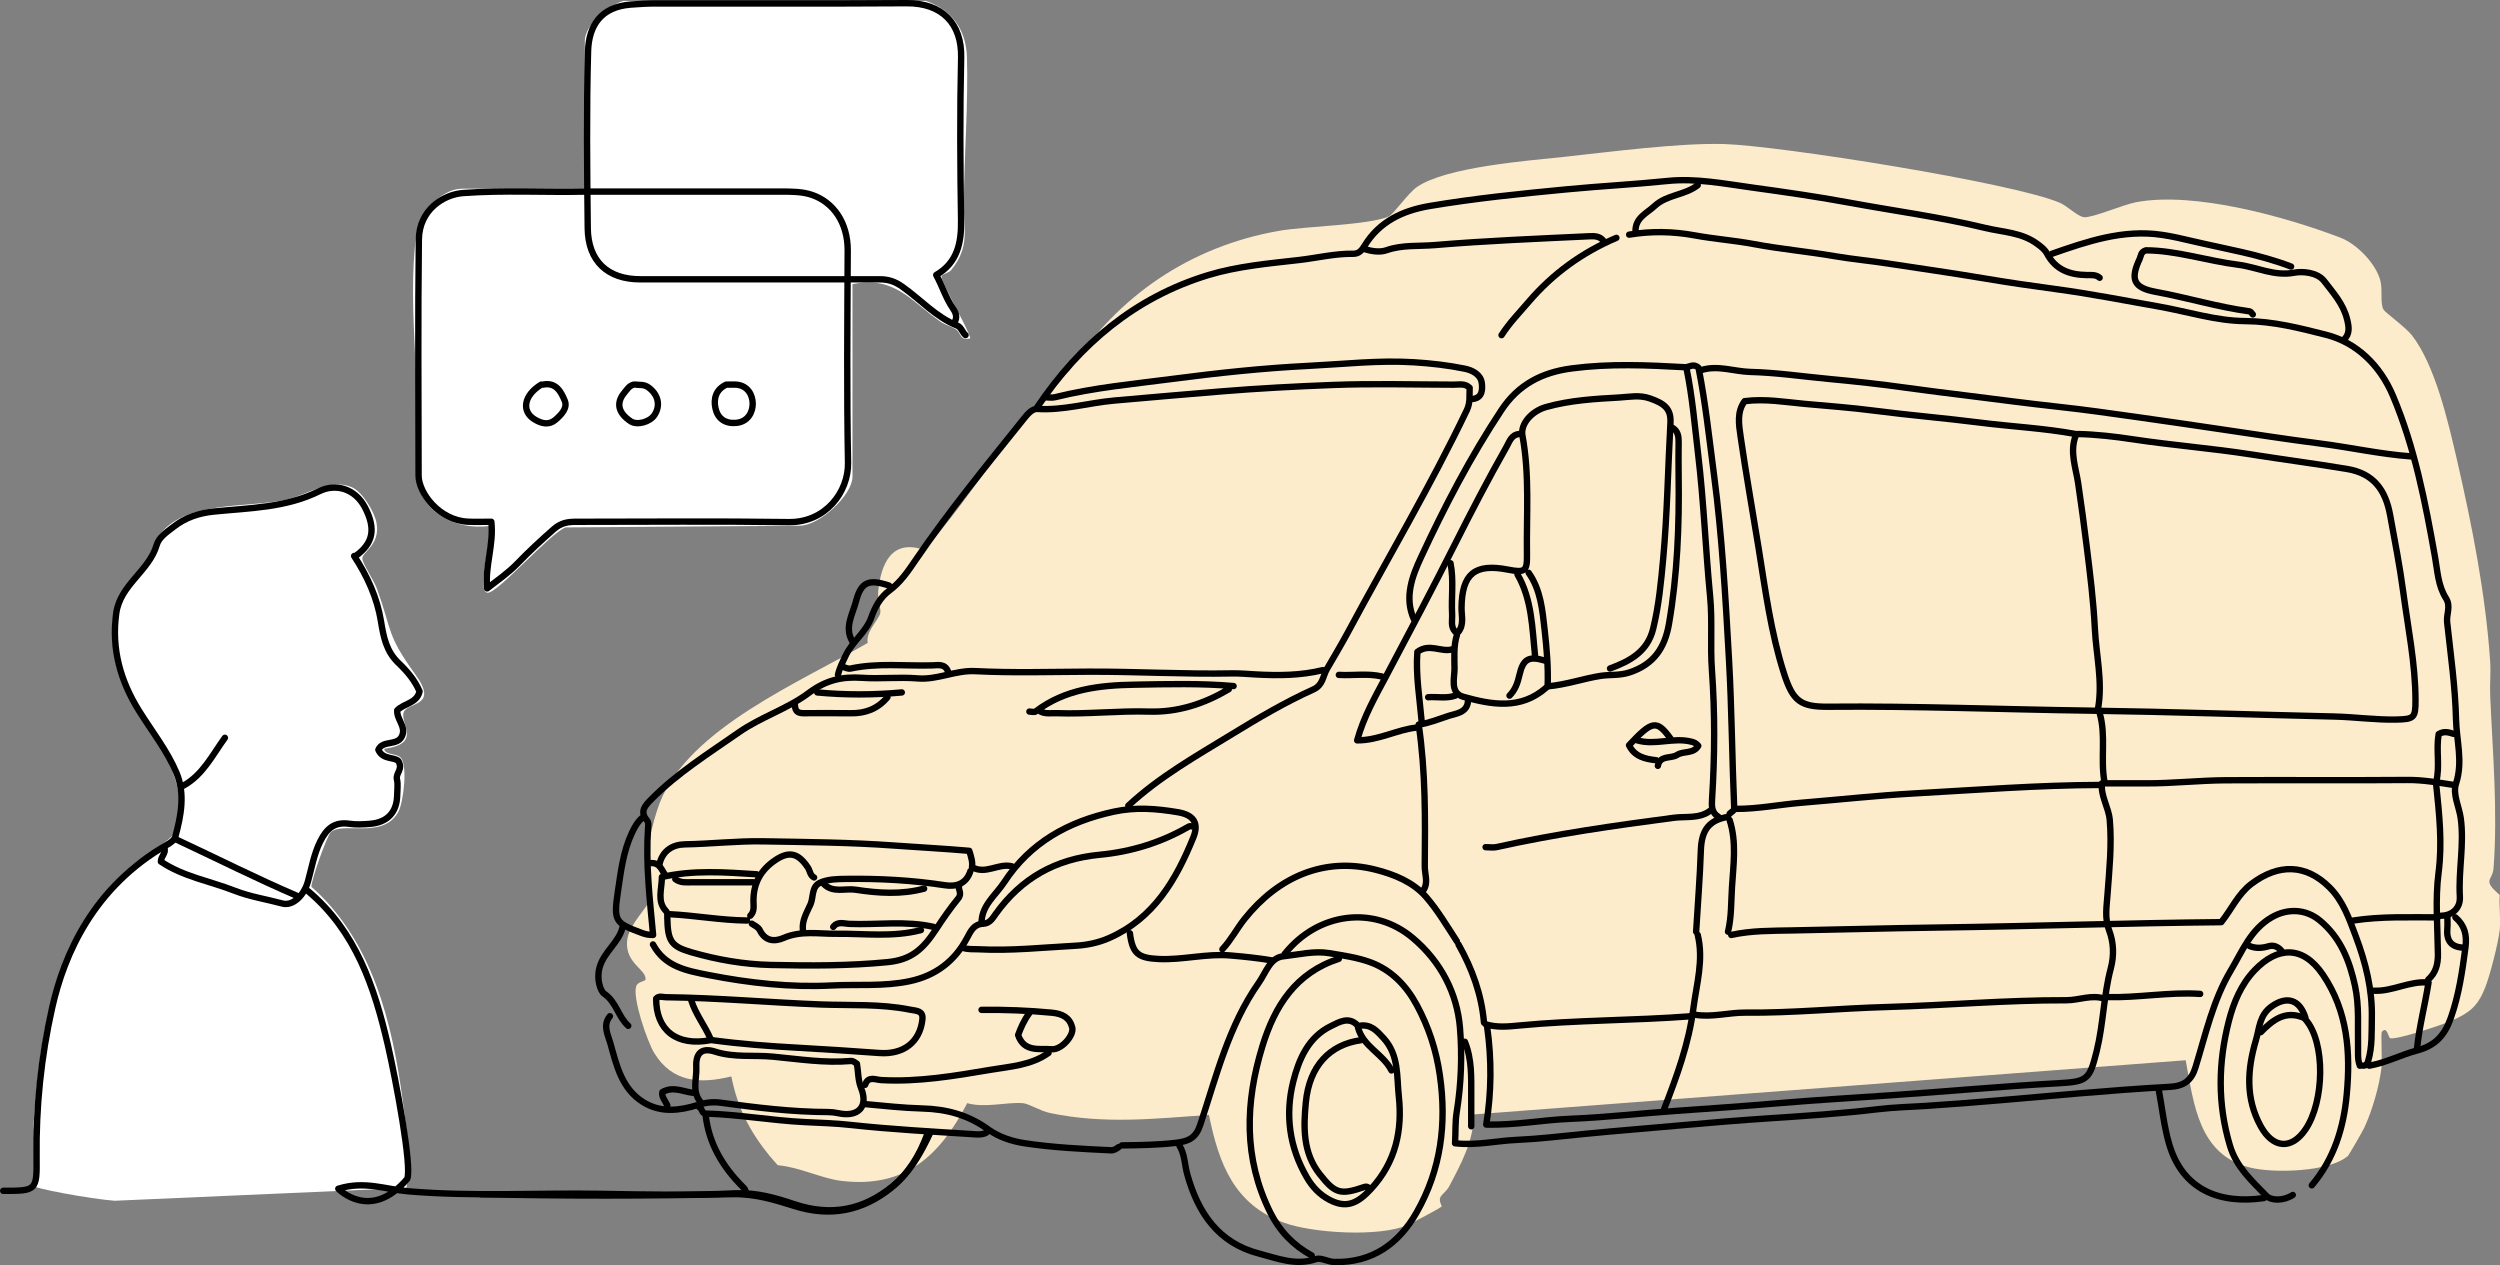 <svg xmlns="http://www.w3.org/2000/svg" id="Layer_1" data-name="Layer 1" viewBox="0 0 783.68 396.59">
  <rect x="0" y="0" width="783.68" height="396.59" fill="#808080" stroke="none"/>
  <defs>
    <style>
      .chatVanGraphic-1 {
        fill: #fdeccc;
      }

      .chatVanGraphic-2 {
        fill: none;
        stroke: #000;
        stroke-linecap: round;
        stroke-linejoin: round;
        stroke-width: 2px;
      }

      .chatVanGraphic-3 {
        fill: #fff;
      }
    </style>
  </defs>
  <path d="M241.26 362.35c-6.22-7.61-10.1-15.19-12.01-24.93-9.83 2.44-18.5 1.88-24.14-7.29-2.21-3.59-6.95-17.4-5.66-21.03.53-1.48 2.91-1.39 2.93-2.16.07-3.11-6.2-4.94-5.83-11.66.31-5.73 7.35-11.33 7.6-14.39.08-.93-1.76-3.12-1.93-5.79-.38-5.86 2.41-17.83 4.61-23.47 9.13-23.42 44.56-38.01 65.18-50.11-.74-3.48 3.64-7.48 3.94-9.39.23-1.47-.89-4.09-.65-6.71.81-8.77 4.29-16.62 14.46-13 15.71-17.95 28.01-39.7 45.41-56.21 15.24-23.51 37.93-38.94 65.69-43.84 8.43-1.49 28.01-1.77 34.45-4.5 1.46-.62 6.06-7.29 8.77-9.19 9.05-6.35 34.66-8.27 46.39-9.53 14.47-1.56 35.91-4.39 49.91-4 17.14.47 91.03 12.17 105.39 18.45 2.38 1.04 5.5 4.29 7.54 4.48 2.61.25 12.22-3.92 16.23-4.68 18.33-3.51 47.32 4.67 64.16 11.12 5.07 1.94 11.1 8.09 12.48 13.48.78 3.03-.15 6.74.95 9.02.39.81 7.04 5.65 8.91 8.05 7.31 9.38 11.4 27.21 14.08 38.8 4.79 20.72 9.03 42.3 10.47 63.36.25 3.63-.14 7.31.02 10.95.77 18.04 2.39 35.7 1.05 53.93-.3 4.05-3.76 3.58 1.93 8.42-.27 3.55.37 7.5 0 10.97-.43 4.02-2.99 14.05-4.51 17.94-2.32 5.91-4.8 7.97-10.48 10.48-3.01 1.33-16.91 5.98-19.33 5.56-.56-.1-.96-3.99-2.62-2.05-.37.43.14 9.16-.13 11.34-.72 5.84-2.86 13.25-5.33 18.61-.5 1.08-4.83 8.66-5.22 9-5.87 5.04-23.18 5.43-30.5 3.65-16.2-3.94-17.72-19.69-20.32-33.68l-223.14 16.99c-.03 8.21-4.06 15.63-7.79 22.65-.73 1.37-2.33 2.45-2.72 3.35-.54 1.24.55 2.67.43 2.84-.34.5-9.41 5.25-10.67 5.81-8.64 3.85-29.7 2.6-38.72-.69-15.69-5.72-20.46-18.51-23.57-33.82-17.07 1.2-32.81 2.98-49.84-.59-2.92-.61-6.62-2.9-8.41-3.07-4.98-.46-11.95 1.6-17.52-.02-8.54 16.47-19.48 26.74-39.35 24.38-6.47-.77-13.08-4.32-20.05-4.92" class="chatVanGraphic-1"/>
  <path d="M35.97 376.4c-6.98-.48-27.44-4.14-25.23-4.84 2.9-.92-.44-15.85-.18-19.63 2.01-29.7 6.95-60.7 30.94-80.82 3.06-2.57 12.06-7.51 13-9.96 8.4-21.71-16.35-35.67-18.88-56.97-1.96-16.54 2.6-17.55 10.72-28.98 1.46-2.06 1.72-4.75 3.15-6.83 8.08-11.78 27.72-8.93 40.18-11.74 6.79-1.53 13.55-6.76 20.5-3.95 3.37 1.36 7.18 7.69 7.85 11.18 1.33 7.01-4.63 9.19-4.44 11.32.15 1.6 3.71 6.92 4.6 9.4 4.97 13.85 2.91 14.21 12.05 26.87 7.52 10.41-2.72 8.43-3.73 11.95s5.8 9.77-6.08 11.33c.29 1.9 3.43 1.43 4.94 2.54 2.63 1.93 1.15 14.33-.54 17.32-4.87 8.64-17.44 2.77-21.14 6.33-1.31 1.26-6.32 15.67-6.05 17.07 19.14 16.93 25.35 42.63 28.63 67.11 1.22 9.1 2.77 18.21 1.14 27.29M290.19.3c8.17 2.73 12.64 8.96 12.92 17.61.45 14.06-.86 31.14-.98 45.77-.06 7.89 2 13.7-3.94 20.95-.86 1.05-3.01 1.28-3.06 2.02-.14 1.91 8.25 16.04 9.05 19.39-3.42.99-2.83-1.76-4.59-2.85-1.48-.92-3.28-1.31-4.72-2.31-9.32-6.43-14.31-14.52-27.64-11.8v60.35c0 5.78-10.29 15.32-16.57 15.37l-73.37.53c-4.84 1.77-21.26 20.63-24.42 20.48-3.75-.18 1.65-17.93.51-20.93-10.71 1.36-21.36-4.16-22.98-15.46 2.24-23.57-3.04-52.84.09-75.72.9-6.58 7.57-14.55 14.39-14.55h38.45V12.77c0-5.03 7.47-11.05 11.98-12.47h94.88Z" class="chatVanGraphic-3"/>
  <path d="M650.69 136.06c-9.92-1.85-20.01-2.31-29.99-3.58-10.99-1.4-22.04-2.3-33.03-3.73-7.27-.95-14.65-1.48-21.98-2.15-6.15-.56-12.28-1.67-18.79-.85-2.48 3.35-1.83 7.28-1.24 11.31 1.67 11.53 3.71 22.99 5.57 34.49 2.14 13.27 3.86 26.64 7.98 39.5 2.81 8.78 5.21 10.57 13.98 10.49 27.34-.25 54.67.85 82 1.23 25.5.35 51 1.27 76.5 1.84 6.5.15 12.98 1.09 19.5.95 5.56-.12 6.01-.53 6-6.01-.02-11.49-2.34-22.7-3.85-34.02-1.07-8.07-2.64-16.01-4.09-23.99-1.43-7.91-5.15-13.14-13.56-14.54-9.98-1.65-20.01-2.97-29.99-4.54-12.31-1.93-24.72-2.87-37.04-4.74-5.74-.87-11.61-1.55-17.47-1.67M402.69 299.06c10.44-13.09 27.91-15.29 40.09-5.1 8.97 7.51 13.98 17.51 14.87 28.15.72 8.52.41 17.68-1.01 26.45-.52 3.22-.32 6.34-.52 9.82 6.77.76 12.91-.77 19.06-1.04 7.15-.31 14.34-1.18 21.5-1.89 10-1 20.03-1.75 30.03-2.67 9.3-.85 18.64-1.61 27.98-2.23 11.35-.75 22.7-1.5 34.02-2.85 4.94-.59 9.99-.71 14.99-1.03 16.03-1.03 32.01-2.58 48.01-3.93 9.48-.8 18.99-1.53 28.49-2.05 4.47-.25 6.77-2.04 8.02-6.11 3.18-10.34 5.51-21.07 11.1-30.43 3.57-5.97 6.2-12.82 12.84-16.63 4.98-2.86 10.68-2.59 15.05 1.03 6.48 5.37 9.31 12.58 11.02 20.51 1.37 6.32.81 12.67.95 19.01.04 2.01-.2 4.04.57 6 .9-.28 1.97.65 2.59-1.45 1.34-4.5 1.06-9.1 1.16-13.55.19-8.79-1.89-17.22-5.04-25.6-2.12-5.64-4-11.12-8.3-15.37-7.27-7.2-15.84-7.53-24.45-1-4.11 3.11-6.16 7.87-9.41 11.97-29.45.27-59.27 1.29-89.11 1.69-15.16.2-30.33.62-45.5.9-6.33.12-12.74.03-19 1.42M299.19 101.06c1.07-1.64.37-3.17-.53-4.48-2.14-3.11-3.22-6.73-5.18-10.39 6.57-3.8 7.91-9.94 7.79-17.13-.27-17-.38-34.01.02-51C301.54 7.43 295.35.92 284.18 1c-26.17.18-52.33.04-78.5.08-2.66 0-5.33.14-8.01.36-9.2.73-13.1 6.45-13.33 14.62-.51 18.49-.31 37-.1 55.49.11 10.32 6.23 16 16.44 16h75c2.64 0 4.7.58 7.14 2.3 5.77 4.07 10.57 9.57 17.33 12.26 1.15.46 1.52 2.08 2.52 2.94M755.69 143.06c-9.59-.71-18.98-2.83-28.5-4.04-10.52-1.34-21-2.99-31.49-4.53-8.51-1.26-17.04-2.51-25.54-3.71-8.29-1.17-16.62-2.37-24.96-3.27-9.51-1.03-19-2.31-28.5-3.49-6.34-.79-12.68-1.56-19.01-2.45-8.15-1.14-16.35-2.04-24.52-2.8-8.15-.76-16.28-1.98-24.48-2.18-5.17-.13-10.27-2.25-15.5-.54" class="chatVanGraphic-2"/>
  <path d="M510.69 73.56c6.83-1.16 13.8-1.02 20.46.21 6.17 1.14 12.4 1.58 18.55 2.73 8.45 1.59 17.04 2.36 25.53 3.82 5.4.93 10.98 1.42 16.45 2.27 10.18 1.56 20.38 3 30.55 4.72 7.26 1.23 14.62 2.3 21.95 3.28 10.89 1.46 21.68 3.58 32.5 5.49 9.01 1.59 18.04 4.52 27.01 4.57 8.9.05 17.23 2.21 25.41 4.28 9.71 2.45 17.02 9.66 21.03 19.16 6.82 16.16 10.12 33.27 13.17 50.45.78 4.37.95 9.08 3.44 12.99 1.62 2.55.09 5.02.37 7.54 1.11 10.15 2.56 20.34 2.79 30.5.15 6.6 2.24 13.24-.01 20.06-1.1 3.35.99 7.24 1.49 10.91 1.12 8.25-.76 16.35-.28 24.53.21 3.7-2.48 5.95-5.9 5.99M183.69 60.06c-12.83.28-25.67-.48-38.5.45-6.21.45-13.78 5.31-13.89 14.55-.3 24.66-.12 49.33-.09 74 0 5.42 6.39 14.06 15.49 14.48 2.34.11 4.69.02 7.31.02.84 7.24-2.04 13.78-1.3 20.88 3.36-2.62 6.67-4.89 9.52-7.84 3.6-3.74 7.42-7.25 11.32-10.69 2.35-2.07 4.5-2.35 7.14-2.34 22.17 0 44.34-.22 66.5.1 11.62.17 18.81-9.48 18.64-18.6-.42-22.16-.2-44.33-.1-66.5.04-8.92-4.59-15.15-11.06-17.43-3.15-1.11-6.6-1.08-9.98-1.08-20 .01-40 0-60 0M223.19 326.06c8.96 1.22 18 1.89 27.01 2.38 8.5.46 17 1.05 25.49 1.65 7.46.53 12.68-3.36 13.46-10.53.31-2.81-1.89-2.66-3.94-3.07-9.27-1.86-18.73-1.27-28.03-1.62-16.17-.62-32.3-2.09-48.49-2.27-.99-.01-2.14-.55-3 .44-.04 10.01 6.5 15.01 17 13.03" class="chatVanGraphic-2"/>
  <path d="M769.19 246.06c-4.81-.73-9.57-1.6-14.5-1.56-19 .15-38-.01-57 .09-8.34.05-16.65 1.01-25 .97-4.5-.02-9 0-13.8 0-.4 4.07 2.12 7.52 2.46 11.49.69 7.91-.15 15.7-.72 23.51-.27 3.73-.9 7.33.5 11.03 1.47 3.86 1.61 7.95.54 11.97-2.26 8.54-2.31 17.44-4.44 26.01-2.2 8.85-2.87 9.51-12.04 10-17.69.96-35.34 2.61-53.01 3.81-11.32.77-22.68 1.43-33.97 2.39-11 .94-22.05 1.71-33.04 2.48-10.98.77-21.94 2.03-32.97 2.47-8.5.33-16.94 2.02-26.3 1.81 1.64-10.15 1.72-20.32.3-30.47M353.69 252.56c9.75-9.07 21.29-15.56 32.53-22.44 8.27-5.06 16.64-10.01 25.49-14 3.04-1.37 2.94-4.16 4.24-6.4 2.24-3.86 4.56-7.74 6.68-11.68 12.41-23.12 25.82-45.72 37.16-69.42 1.19-2.48.78-4.69.9-7.05-1.44-1.46-3.29-.98-5-.99-12.67-.02-25.35-.39-38 .1-11.67.45-23.36 1.06-34.99 2.02-11.17.93-22.34 1.87-33.51 2.87-8.01.72-15.82 3.13-24.01 2.62-1.75-.11-3.28 1.88-4.48 3.38-11.53 14.39-23.22 28.64-33.63 43.91-2.34 3.44-4.73 7.04-8.32 9.67-2.73 2-4.45 5.05-5.62 8.39-1.62 4.64-5.95 7.54-8.04 11.98-.93 1.99-1.95 3.89-2.41 6.04" class="chatVanGraphic-2"/>
  <path d="M461.69 125.06c3.18-.36 3.01-3.32 2.81-4.98-.31-2.57-2.76-3.98-5.31-4.5-5.28-1.08-10.62-1.69-16-2.02-11.03-.68-22.01.59-32.99 1.13-14.2.7-28.39 2.22-42.48 4.06-12.37 1.62-24.86 2.75-37.03 5.77-.94.23-1.99.03-2.99.03M528.69 115.56c1.83 8.91 2.57 17.96 3.64 26.98 1.76 14.81 2.32 29.7 3.75 44.53.73 7.61 0 15.32.56 22.99.97 13.49.89 27 .04 40.5-.14 2.15-.15 4.21 2.01 5.5" class="chatVanGraphic-2"/>
  <path d="M443.19 194.06c-3.08-6.88-.4-13.66 2.26-19.38 7.39-15.88 15.5-31.47 25.21-46.14 5.29-7.99 12.68-11.82 22.02-13.05 11.85-1.56 23.67-1.04 35.51-.38 1.35.07 2.67-1.36 4.26.21 2.18 10.96 3.37 22.36 4.87 33.73 2.51 19.11 3.58 38.34 4.66 57.53.88 15.63.98 31.33 1.65 46.99.02.48-.93 1-1.43 1.5M414.69 210.06c-6.91 1.71-13.98 1.74-20.99 1.36-2.49-.13-5.01-.38-7.51-.33-15.01.3-30-.6-45-.54-11.83.05-23.69.42-35.49-.17-6.27-.31-11.8 2.79-18.02 2.28-5.79-.48-11.68.2-17.49-.19-6.27-.42-11.31.72-16.73 4.79-6.57 4.93-14.89 7.45-21.8 12.27-9.47 6.61-19.29 12.74-27.49 21.02-1.87 1.89-3.71 3.78-1.46 6.48.71.86.49 1.71.44 2.53-.77 11.23.54 22.36 1.58 33.52-1.25.06-2.54-.25-3.51-.62-8.34-3.11-8.93-3.61-7.54-12.9.94-6.3 1.66-12.63 4.43-18.53.91-1.95 1.9-3.65 3.57-4.97" class="chatVanGraphic-2"/>
  <path d="M317.19 271.56c-4.22-1.06-8.24 2.74-12.5.25.26-1.53-.25-3.16-.85-5.1-7.96-.7-15.81-1.09-23.65-1.66-13.65-.99-27.34-1.08-41-1.32-8.13-.14-16.31.81-24.5.95-3.86.06-7.11 2.04-8 6.39M369.69 359.06c1.72 2.75 1.64 6.01 2.47 9.01 3.35 12.11 9.74 21.58 22.55 24.9 5.73 1.48 11.49 3.88 17.77 1.73 1.62-.56 3.72.83 5.7.89 11.97.34 20.32-5.73 25.91-15.57 7.59-13.34 9.45-27.72 7.26-42.98-1.13-7.89-3.51-15.09-7.21-21.96-3.28-6.09-7.95-10.99-14.51-13.42-4.14-1.53-8.67-2.15-13-2.88-4.67-.78-9.66.49-14.44 1.01-4.05.44-5.36 5.09-7.57 8.23-9.48 13.49-13.31 29.29-18.37 44.56-1.32 4-3.46 5.18-7.56 5.66-5.69.67-11.34.74-17.02.81M659.69 313.06c-4.06-1.37-7.99.51-12 .49-18.86-.06-37.65 1.6-56.5 2.13-14.67.41-29.32 1.89-44 1.75-5.37-.05-10.63 1.58-16 .63M658.19 246.06c-19.37.07-38.68 1.57-57.99 2.65-11.84.66-23.67 1.96-35.5 2.93-6.84.56-13.61 1.95-20.51 1.92M325.19 127.56c13.28-19.71 30.65-34.35 53.55-41.32 9.14-2.78 18.87-3.64 28.44-4.73 5.67-.64 11.25-2.05 17.01-1.96 1.75.03 2.66-1.02 3.54-2.47 4.65-7.65 12-11.08 20.46-12.51 14.24-2.4 28.59-3.85 42.98-5.22 10.5-1.01 21.04-1.54 31.54-2.62 8.8-.91 17.73.84 26.45 2.05 10.19 1.4 20.4 2.86 30.54 4.74 14.18 2.62 28.48 4.5 42.52 7.91 5.64 1.37 11.57 1.39 16.5 5.09 1.19.89 2.27 1.68 2.99 3.04 2.66 4.99 7.05 6.59 12.47 6.66 1.17.02 2.85-.2 4 .85M150.69 374.34c26.32.59 52.67.55 78.99-.01 7.04-.15 13.17 1.78 19.49 3.76 11.04 3.46 21.04 1.55 29.98-5.58 5.54-4.41 9.09-10.35 11.53-16.96" class="chatVanGraphic-2"/>
  <path d="M419.69 300.56c-13.49 4.37-20.11 14.76-23.99 27.5-5.38 17.62-5.93 35.03 2.49 52 2.92 5.88 7.25 10.37 13 13.5M204.69 296.06c3.76 6.99 10.47 8.23 17.48 9.6 12.75 2.5 25.59 3.91 38.51 3.26 8.16-.41 16.41.38 24.51-1.35 8.12-1.73 14.09-6.28 17.95-13.54 1.18-2.22 2.17-4.36 5.05-4.46 2.08-.07 3.03-1.8 3.93-3.06 8.03-11.22 18.76-17.25 32.56-18.56 9.88-.93 19.34-3.83 28.02-8.88.25-.14.66-.02.99-.02M734.69 106.56c2.01-1.91 1.65-4.08 1.05-6.51-1.16-4.75-4.36-8.26-7.15-11.91-2.2-2.88-6.99-3.11-9.32-2.67-6.41 1.22-11.75-1.74-17.57-2.47-9.87-1.25-19.44-4.49-29.02-4.53-1.67.52-1.53 1.78-1.93 2.62-3.04 6.45-1.97 9.12 4.96 10.39 9.88 1.81 19.51 4.78 29.48 6.12.37.05.67.63 1 .96" class="chatVanGraphic-2"/>
  <path d="M237.19 274.06c-9.89-.63-19.79-1.4-29.7.86-.05 4.03-1.58 7.58 1.23 10.61.63.68.45 1.34.46 2.03.14 7.34 1.06 9.06 7.53 10.94 8.14 2.35 16.52 3.81 24.98 3.99 12.17.26 24.35.3 36.5-.88 7.43-.72 11.12-3.99 15.28-10.36 2.09-3.21 4.4-6.54 6.87-9.56 1.43-1.75-.19-2.84.35-4.12M479.19 179.56c3.82 5.4 4.31 11.72 5.02 18 .65 5.82 1.15 11.65.93 17.6 5.99-.56 11.15-2.43 16.52-3.28 3-.47 5.96-.05 9.11-1.08 7.77-2.54 11.14-7.87 12.41-15.25 2.65-15.39 3.24-30.92 3.02-46.5-.05-3.5-.04-7 0-10.5.02-1.84-.24-3.49-2.01-4.5M307.69 289.56c-.14-5.66 4.39-8.86 7.07-12.96 8.13-12.44 20.03-19.06 34.4-22.17 6.83-1.48 13.38-.94 20.02.17 4.9.82 6.76 3.34 4.9 7.91-5.39 13.26-12.39 25.39-26.4 31.54-3.34 1.47-6.96 2.22-10.5 2.41-10.15.54-20.3 1.65-30.5 1.11-1.68-.09-3.38.12-5-.51M650.69 136.56c-1.98 5.07.05 10.13.76 14.96.97 6.5 1.83 13.04 2.64 19.55 1.07 8.63 2.16 17.28 2.59 25.99.41 8.33 2.5 16.59 1.01 25M724.69 371.56c6.96-8.23 9.99-18.03 10.95-28.5 1.22-13.19.3-26.05-7.45-37.49-6.44-9.51-14.46-8.71-21.42-1.43-4.19 4.38-6.57 10-8.09 15.92-3.34 13.05-3.58 25.93.34 39.05 2.04 6.84 6.95 11.1 11.39 15.74 1.52 1.59 5.47 1.63 8.31-.26" class="chatVanGraphic-2"/>
  <path d="M457.19 198.06c1.78-2.31.94-4.99.96-7.5.1-10.66 4.11-14.03 14.54-12 5.26 1.02 6.05.56 5.97-4.5-.2-12.51.89-25.06-1.42-37.51-.67-3.6 2.8-7.66 7.46-8.97 7.51-2.11 15.27-2.55 23-2.98 3.16-.18 6.22-.87 9.55.31 4.39 1.55 6.64 3.16 6.39 7.64-.79 14.17-.98 28.36-2.27 42.52-.68 7.42-1.38 14.75-3.14 21.99-1.76 7.24-7.31 10.19-13.53 12.49M722.69 319.56c6.34 7.11 5.97 25.76 0 34.5-4.37 6.41-10.16 5.99-14.01-1-4.83-8.77-4.23-17.81-1.51-27.01 1.12-3.78 1.06-7.84 4.95-10.59 4.71-3.33 8.77-2.21 10.57 3.59M425.69 321.56c-2.83-3.11-5.88-1.17-8.46.08-7.18 3.49-10.11 10.52-11.85 17.46-2.57 10.31-1.22 20.53 4.27 29.97 1.75 3 3.95 5.36 7.02 7 5.32 2.84 8.84 1.26 13.13-3.4 7.78-8.45 9.84-18.42 8.68-29.09-.66-6.1.09-12.8-4.73-18.1-2.18-2.4-4.07-4.5-7.58-3.93M718.19 83.56c-10.02-3.86-20.62-5.53-31-7.99-3.15-.75-6.32-1.48-9.51-1.95-12.11-1.8-23.32 2.03-34.49 5.94M502.69 75.56c-1.15-1.55-2.8-1.58-4.5-1.5-16.17.77-32.36 1.41-48.48 2.77-4.95.42-10.12-.13-15.07 1.61-2.07.73-4.66.34-6.96-.37M536.19 254.06c-3.43 2.69-7.75 1.79-11.53 2.29-18.6 2.46-37.16 5.08-55.48 9.18-1.11.25-2.33.03-3.49.03M191.19 318.56c-2.34 2.83-.58 5.87.14 8.46 1.94 6.93 3.54 14.3 10.37 18.52 5.43 3.35 11.33 2.62 16.94.87 2.43-.76 4.76-1.08 7.04-.77 11.29 1.54 22.59 2.94 34.01 2.96.99 0 1.99.13 3.03.35 6.22 1.36 9.56-1.94 7.24-7.79-1.06-2.67-.87-5.07-1.34-7.69-.53-.34-1.14-.95-1.92-.88-8.21.71-16.39-.6-24.47-1.36-5.98-.56-12.12.35-18.06-1.57-4.16-1.35-6.13.41-5.9 4.9.19 3.68-1.51 7.67 1.43 11" class="chatVanGraphic-2"/>
  <path d="M309.19 355.06c-1.27.7-2.66.57-4 .48-12.85-.82-25.7-1.5-38.51-2.9-4.8-.53-9.68-.67-14.5-.9-10.38-.51-20.62-2.38-30.99-2.67-1.35-.04-.98-1.69-2-2.01M456.69 295.06c-3.08-4.73-5.99-9.67-9.64-13.88-4.04-4.65-9.94-7.06-15.87-8.56-15.87-4.03-30.41 2.11-41.02 15.41-2.46 3.09-4.26 6.63-6.97 9.53M530.19 318.56c-17.98 1.38-36.04 1.18-54.01 2.91-3.43.33-7.04.7-10.49-.41M426.69 326.06c-9.8 1.33-16.25 8.01-17.35 19.51-.74 7.72-.97 15.74 4.35 22.49 4.82 6.12 6.51 6.61 14.01 4.02.51-.18 1.14-.13 1.49.48M386.69 215.06c-10.32-.89-20.67-.61-31-.43-10.98.18-21.82 1.36-31.03 8.39-.42.32-1.3.04-1.97.04M385.19 216.06c-7.71 4.55-15.94 7.27-25 7-9.67-.29-19.32.86-29 .5-1.68-.06-3.4.31-5-.5M328.69 330.06c-5.38 3.87-11.97 4.25-18.04 5.27-11.36 1.91-22.81 3.91-34.46 3.24-1.83-.11-4.04-1.35-5 1.49M460.19 219.56c-.16 3.87-3.73 4.08-6.05 4.83-3.15 1.02-6.23 2.33-9.42 2.75 2.21 15.02 2.03 29.73 1.9 44.42-.02 2.48 1.21 5.1-.43 7.5M354.19 292.56c.81 6.39 2.63 7.76 9 8.06 7.56.36 14.94-1.76 22.51-1.11 4.36.37 8.69.82 13 1.55M304.19 273.06c-1.26 4-4.42 5-7.99 4.44-10.29-1.59-20.61-2.13-31.01-1.99-2.74.04-5.5.07-7.97 1.12-2.95 1.25-2.13 4.56-3.16 6.87-1.17 2.63-2.71 5.02-2.37 8.06M476.19 136.06c-2.44.22-3.04 2.43-3.95 4.03-5.67 9.99-10.96 20.17-16.12 30.43-7.04 13.98-14.38 27.82-21.72 41.65-3.28 6.19-6.91 12.44-8.97 19.91 6.76.04 12.5-3.39 18.77-4.02" class="chatVanGraphic-2"/>
  <path d="M270.69 346.06c6.16.56 12.33 1.26 18.5 1.42 7.56.19 14.36 2.05 20.54 6.53 3.36 2.43 7.57 3.78 11.49 4.37 8.9 1.34 17.95 1.78 26.97 2.2 1.02.05 1.75-.46 2.5-1.01M757.69 328.56c.67-6.75 2.44-13.32 3.59-20.56-5.97-.59-11.31 2.86-17.09 2.56M235.69 289.56c.89.6 1.99 1.04 2.47 2.01 1.69 3.43 4.51 3.74 7.51 2.44 5.44-2.36 10.91-1.24 16.52-1.3 8.8-.09 17.77 1.15 26.5-1.15M541.69 256.06c-5.92 1.01-8.31 4.08-8.52 10.5-.29 8.51-.97 17-1.48 25.5" class="chatVanGraphic-2"/>
  <path d="M769.69 287.56c2.93 2.56 3.68 5.5 3.15 9.52-.99 7.47-2.05 14.84-4.58 22-1.86 5.27-4.68 8.65-10.51 10.19-5.04 1.33-9.8 3.88-15.06 4.79M542.19 257.06c2.24 6.91 1.17 14.06.74 20.98-.29 4.63-.14 9.41-1.24 14.02M506.69 74.56c-10.71 4.55-19.91 11.2-27.47 20.03-2.93 3.42-6.08 6.66-8.53 10.47M195.19 290.56c-1.14 4.98-5.96 7.73-7.3 12.92-.91 3.5.32 7.2 1.51 8.02 3.83 2.63 4.4 7.25 7.54 10.06M297.19 210.56c-.9-2.59-3.11-2.03-5-1.98-8.5.24-17.06-.83-25.5.98-.93.2-1.67-.31-2.5-.51M455.19 203.56c-3.46.98-7.11-2.05-10.88.79-.56 7.27.74 14.73 1.38 22.21M676.69 341.56c1.09 5.68 1.62 11.38 3.28 17.06 4.17 14.31 15.75 18.95 29.72 16.94M258.19 277.06c2.87 2.99 6.71 1.33 10.03 1.84 7.1 1.09 14.35 1.58 21.47-.34M292.69 290.56c-8.77-2.02-17.67-.59-26.5-.95-1.66-.07-3.63-.88-5 .95M278.19 218.56c-2.99 3.6-6.87 5.1-11.5 5.02-4.5-.08-9 0-13.5-.02-1.83 0-3.93.37-4-2.5" class="chatVanGraphic-2"/>
  <path d="M763.69 246.06c.94 9.15 1.94 18.19.73 27.53-1.09 8.36-.29 16.97-.2 25.47.04 3.13-.62 5.87-3.03 8M689.69 311.56c-9.7-.65-19.31 1.25-29 1M532.19 293.06c1.91 7.82-.36 15.34-1.36 23.02-1.43 11.04-5.17 21.26-9.14 31.48" class="chatVanGraphic-2"/>
  <path d="M764.19 287.56c-8.84.04-17.71-.36-26.5 1M459.19 326.56c2.25 5.48 2 11.26 2 17v9.5M278.69 183.56c-6.36-2.12-8.78-1.19-10.39 5.03-1.04 4.01-3.69 8.07-1.11 12.47M475.69 180.06c4.55 7.92 4.61 16.8 5.5 25.5M221.19 349.56c1.02 8.94 5.36 16.2 11.58 22.42.56.56.92.86.92 1.58M457.19 296.06c4.31 7.63 7.24 15.71 8 24.5M484.69 215.56c-7.97 7.03-17.07 5.36-25.96 2.87-4.3-1.2-2.76-5.94-2.78-8.87-.02-3.42-.33-7.07.75-10.5M234.19 288.56c-8.21-.08-16.31-1.61-24.5-2M307.69 316.56c7.35-.07 14.68.19 22.01.89 3.37.32 5.61 1.55 6.41 4.63.64 2.47-3.37 7.07-6.41 6.83-3.8-.3-8.68 1.05-10.55-4.46.87-2.39 1.94-4.77 3.54-6.89M236.19 276.56h-19c-1.89 0-3.84.31-5.5-.99M256.19 217.06c8.83.83 17.67.81 26.5 0M532.19 58.06c-4.03 3.15-9.67 2.94-13.5 6.5-2.48 2.31-6.14 3.73-6 8M454.69 176.56c1.07 5.31.21 10.67.51 16 .1 1.87-.56 3.89.99 5.5M513.19 232.06c5.62 1.69 11.36-1.01 17.02.44.83.21 1.46.45 2.15 1.29-1.49 2.61-4.65 1.55-6.62 2.85-1.96 1.28-5.38-.02-6.05 3.43M658.19 223.56c2.05 7.06.2 14.39 1.5 21.5M769.19 230.06c-1.5-.46-3-1.01-4.74.07-.86 4.88.46 9.99-.76 14.93M255.19 275.06c-1.25-.61-1.26-2.06-1.91-3.06-2.99-4.55-5.83-5.29-10.1-2.47-4.72 3.12-7.06 7.39-6.99 13.02.02 1.57.33 3.22-.99 4.5M217.19 342.56c-3.16-.38-6.24-2.14-9.56-.21-.31 1.5.96 2.74 1.56 4.21" class="chatVanGraphic-2"/>
  <path d="M484.19 207.06c-4.84-1.45-6.73-.59-7.89 4.53-.57 2.52-1.32 4.67-3.11 6.47M433.19 212.06c-4.47-1.06-9-.24-13.5-.5M523.69 231.56c-4.34-5.97-5.75-5.76-13.04 2.05 1.74 3.57 5.04 4.32 8.54 4.7M767.19 287.56c0 1.17.09 2.34-.02 3.5-.33 3.7 1.13 5.85 5.02 6M216.69 313.56c1.33 4.34 4.22 7.89 6 12M705.19 296.56c2 .81 3.96.66 6.01.05 1.52-.45 2.94.18 3.99 1.45M425.69 322.06c1.54 6.02 7.9 8.3 10.5 13.5M722.19 319.06c-5.82-2.46-9.77.69-13.5 4.5M456.19 218.06c-2.79.98-5.67.29-8.5.5M204.19 270.56c2.78-.11 3.27 2.36 4.5 4M198.69 120.56c-1.44.31-2.15 1.56-2.96 2.53-2.7 3.23-1.95 6.35 1.96 8.97 2 1.34 6.05.26 7.5-2 2.02-3.14.98-6.51-1.92-8.61-1.44-1.04-2.71-.69-4.08-.89M227.69 120.56c-3.28 1.52-4.09 4.42-3.4 7.48.69 3.1 2.97 4.81 6.4 4.53 3.74-.3 5.26-3.33 5.26-6.01s-1.52-5.76-5.26-5.99c-.83-.05-1.67 0-2.5 0M169.69 120.56c-5.45 3.26-6.4 8.4-1.99 10.99 2.13 1.25 4.38 1.82 6.48 0 1.78-1.56 3.8-3.64 2.86-5.92-1.12-2.71-2.71-5.91-6.84-5.06M111.5 174.28c5.5-4 6.33-8.46 3.02-15.01-3.13-6.19-9.34-7.8-14.42-5.29-10.59 5.22-21.86 5.25-33.09 6.38-4.51.46-8.79 1.8-12.61 4.79-2.15 1.68-4.57 3.23-5.28 5.67-2.42 8.27-11.44 12.42-12.69 21.46-1.54 11.18 1.33 21.17 7.12 30.49 4.03 6.48 8.88 12.56 11.81 19.59 2.68 6.43 1.41 13.32-.41 19.92-.3 1.09-1.52 1.92-2.47 2.46-23.28 13.29-32.37 34.53-36.1 51.02-3.51 15.54-5.11 31.14-4.92 47.03.13 10.5-.09 10.5-10.45 10.5M291.5 355.28c-2.88 6.16-6.21 12.09-11.53 16.46-9.23 7.56-19.36 9.64-31.03 5.73-5.83-1.95-11.82-3.71-18.45-3.39-13.97.67-27.99.4-41.99.16-20.17-.34-40.34.9-60.51-.8-7.27-.61-13.71-3.37-21.94-.8 0 0 10.03 10.54 21.6-3.09 1.57-3.69-3.52-30.87-6.03-41.79-4.24-18.39-10.03-35.78-25.11-48.47" class="chatVanGraphic-2"/>
  <path d="M51.5 265.78c.68 1.59-1.04 2.57-1.07 4.3 6.97 4.73 15.38 6.1 23.1 9.13 4.81 1.89 9.99 2.67 14.99 4.02 3.25.87 6.78-2.48 8.01-6.94 1.17-4.21 1.86-8.53 3.87-12.56 2-4 4.45-6.17 9.11-5.5 2.12.31 4.34.2 6.49.02 5.46-.45 8.42-3.65 8.5-8.97.02-1.67.3-3.4-.07-4.98-.46-1.96 2.01-3.1.43-5.76-1.29-1.28-4.92-.35-6.25-3.51 1.29-3.1 5.91-1.1 7.39-4.25 1.4-3-1.68-5.2-1.48-8.1 2.06-2.2 6.14-2.17 7-5.93-1.46-3.48-3.93-6.37-6.58-8.89-3.85-3.66-4.72-8.18-5.51-13.06-1.2-7.43-4.3-14.21-8.42-20.51" class="chatVanGraphic-2"/>
  <path d="M55.5 263.28c12.5 5.83 24.81 12.06 37.5 17.5M70.5 231.28c-3.9 5.38-6.86 11.57-13 15" class="chatVanGraphic-2"/>
</svg>